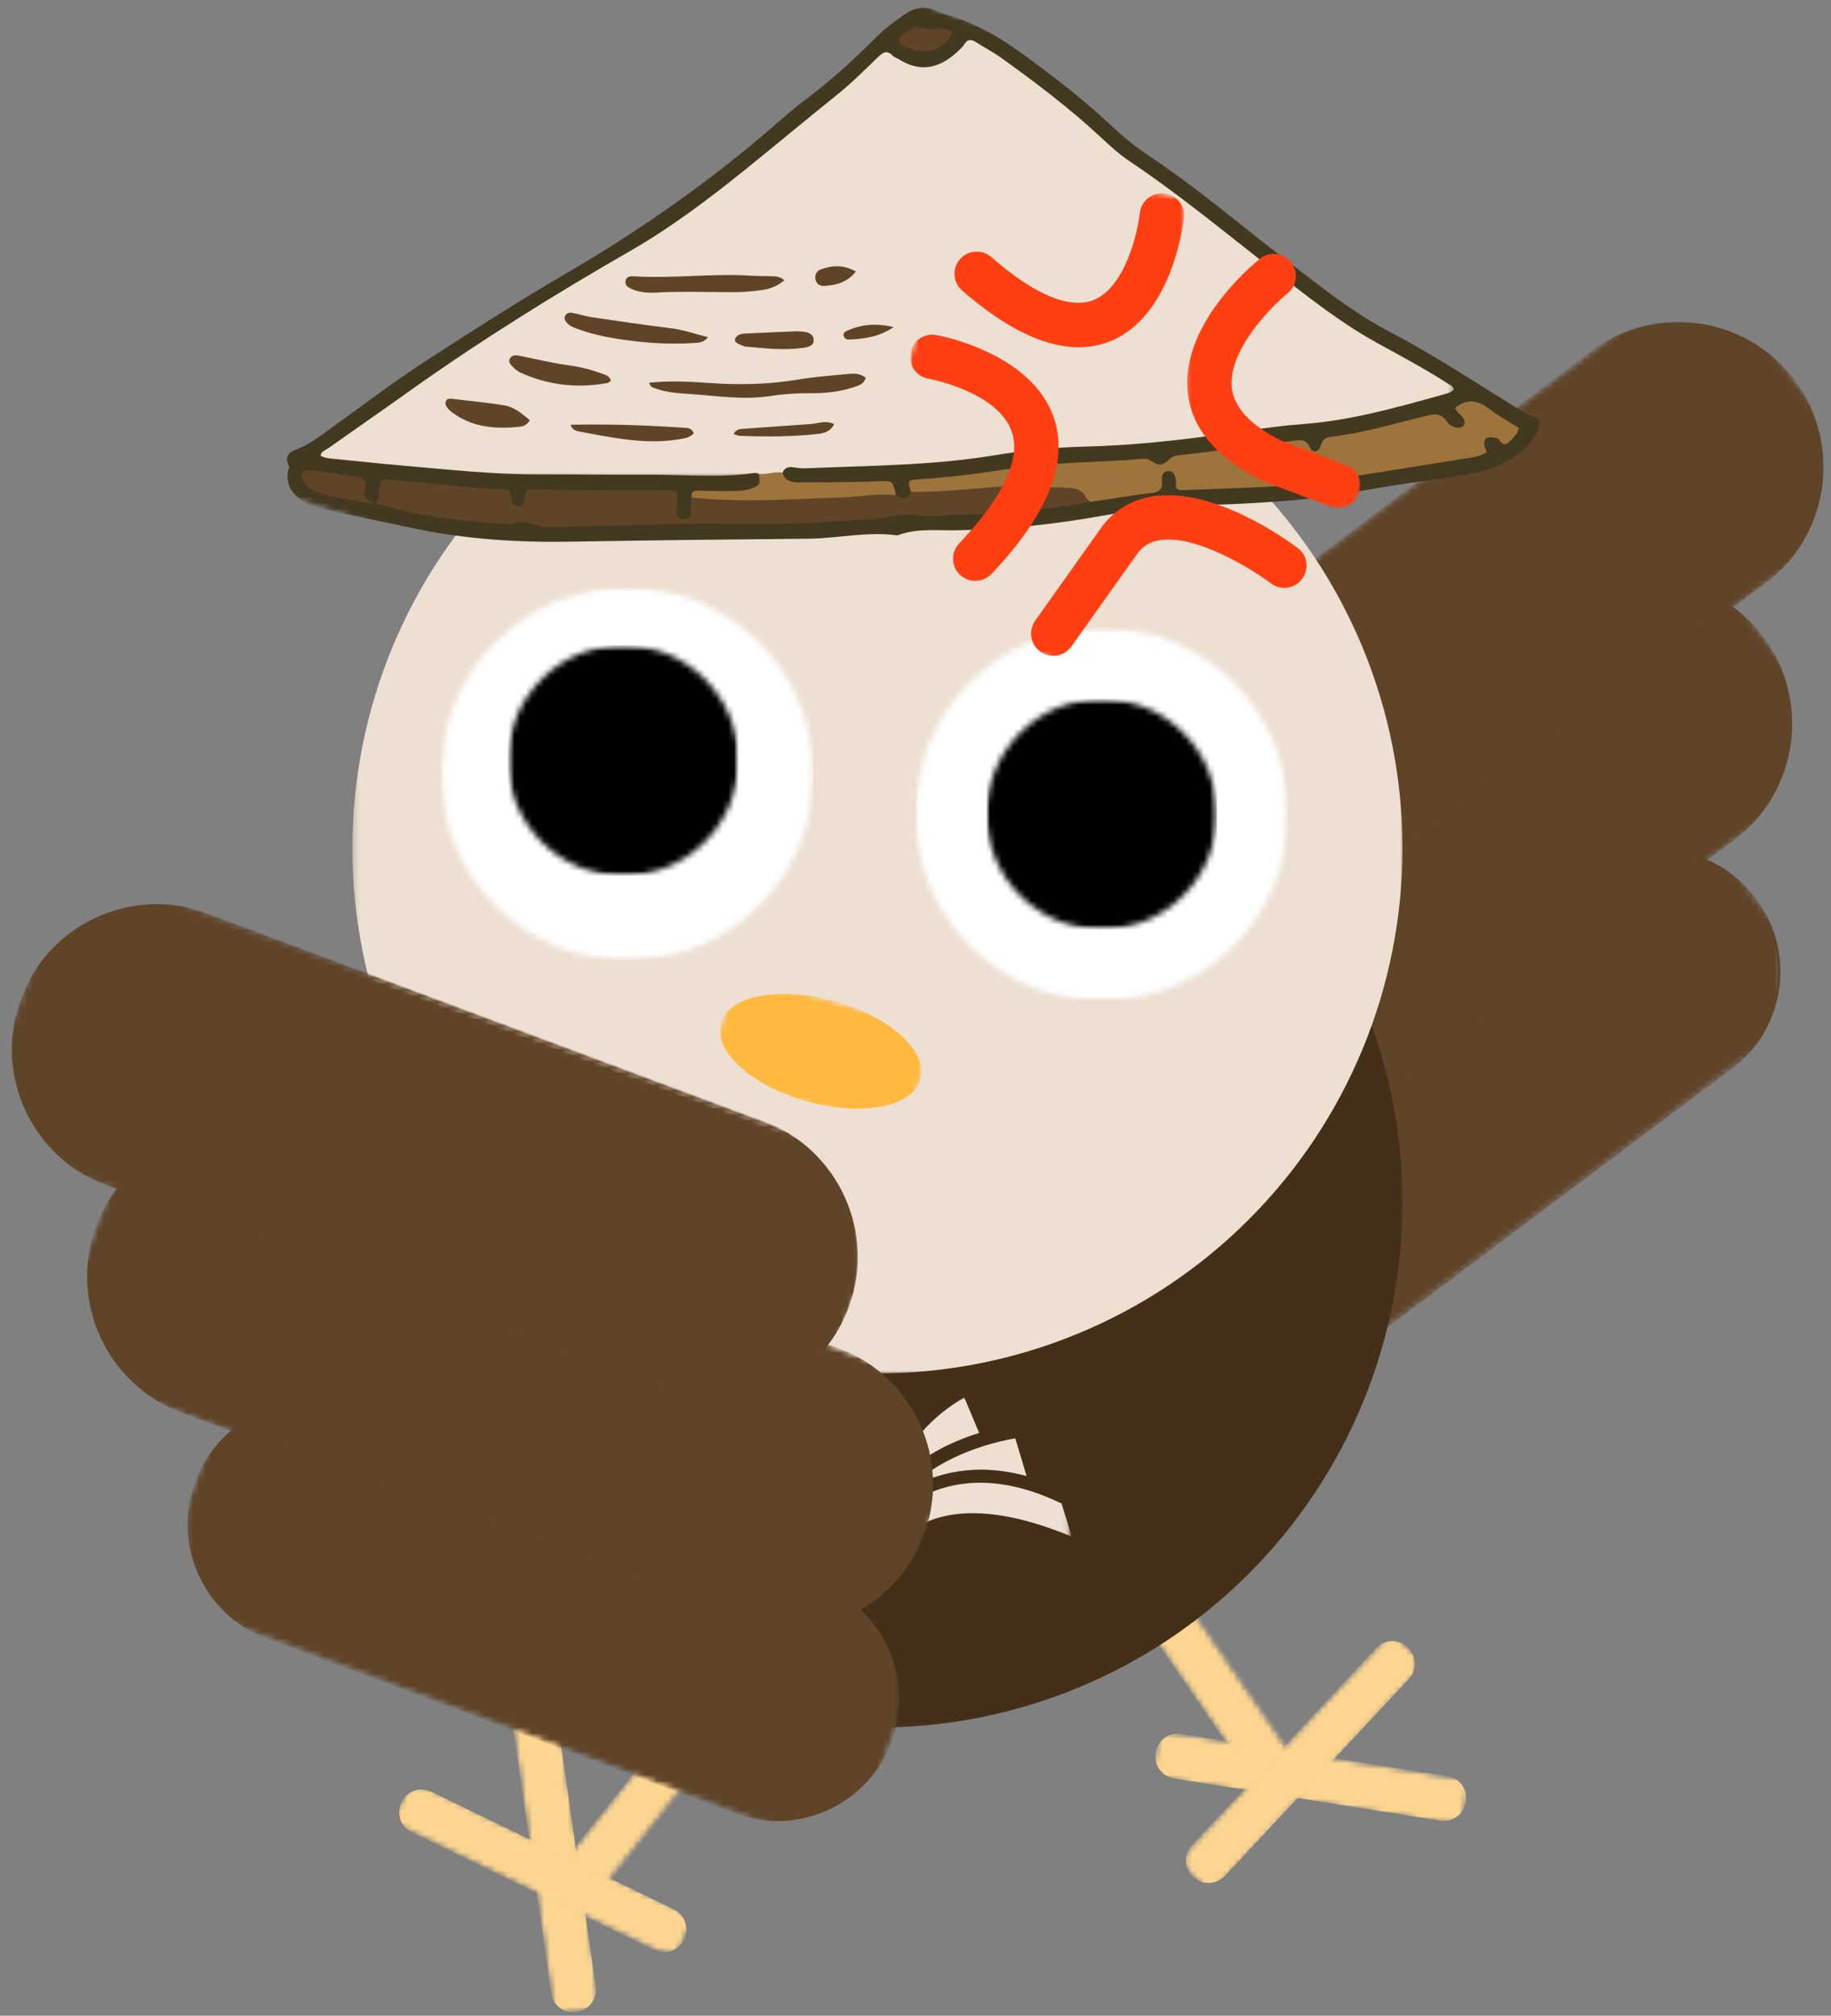<svg width="308" height="339" viewBox="0 0 308 339" fill="none" xmlns="http://www.w3.org/2000/svg">
<rect x="0" y="0" width="308" height="339" fill="#808080" stroke="none"/>
<mask id="mask0_47_13832" style="mask-type:luminance" maskUnits="userSpaceOnUse" x="191" y="143" width="109" height="92">
<path d="M191.333 143H299.333V235H191.333V143Z" fill="white"/>
</mask>
<g mask="url(#mask0_47_13832)">
<mask id="mask1_47_13832" style="mask-type:luminance" maskUnits="userSpaceOnUse" x="183" y="134" width="125" height="109">
<path d="M183.031 209.708L283 134.667L307.615 167.458L207.646 242.5L183.031 209.708Z" fill="white"/>
</mask>
<g mask="url(#mask1_47_13832)">
<mask id="mask2_47_13832" style="mask-type:luminance" maskUnits="userSpaceOnUse" x="183" y="134" width="125" height="109">
<path d="M283.036 134.641L183.068 209.682L207.682 242.469L307.651 167.427L283.036 134.641Z" fill="white"/>
</mask>
<g mask="url(#mask2_47_13832)">
<path d="M224.016 230.084L291.162 179.682C300.146 172.938 301.964 160.182 295.219 151.198C288.474 142.214 275.719 140.396 266.734 147.141L199.589 197.542C190.604 204.287 188.787 217.042 195.531 226.026C202.276 235.011 215.031 236.828 224.016 230.084Z" fill="#604428"/>
</g>
</g>
</g>
<mask id="mask3_47_13832" style="mask-type:luminance" maskUnits="userSpaceOnUse" x="190" y="141" width="111" height="94">
<path d="M190 141.667H300.667V235H190V141.667Z" fill="white"/>
</mask>
<g mask="url(#mask3_47_13832)">
<mask id="mask4_47_13832" style="mask-type:luminance" maskUnits="userSpaceOnUse" x="183" y="134" width="125" height="109">
<path d="M183.031 209.708L283 134.667L307.615 167.458L207.646 242.5L183.031 209.708Z" fill="white"/>
</mask>
<g mask="url(#mask4_47_13832)">
<mask id="mask5_47_13832" style="mask-type:luminance" maskUnits="userSpaceOnUse" x="183" y="134" width="125" height="109">
<path d="M283.036 134.641L183.068 209.682L207.682 242.469L307.651 167.427L283.036 134.641Z" fill="white"/>
</mask>
<g mask="url(#mask5_47_13832)">
<path d="M224.135 230.245L291.281 179.838C300.344 173.036 302.182 160.14 295.38 151.078C288.573 142.015 275.677 140.177 266.615 146.979L199.469 197.385C190.406 204.187 188.568 217.083 195.37 226.146C202.177 235.213 215.068 237.047 224.135 230.245ZM266.854 147.297C275.745 140.625 288.385 142.427 295.063 151.318C301.734 160.203 299.932 172.849 291.042 179.521L223.896 229.927C215.005 236.599 202.365 234.797 195.688 225.911C189.016 217.021 190.818 204.375 199.708 197.703L266.854 147.297Z" fill="#604428"/>
</g>
</g>
</g>
<mask id="mask6_47_13832" style="mask-type:luminance" maskUnits="userSpaceOnUse" x="172" y="96" width="130" height="111">
<path d="M172.667 96.334H302V207H172.667V96.334Z" fill="white"/>
</mask>
<g mask="url(#mask6_47_13832)">
<mask id="mask7_47_13832" style="mask-type:luminance" maskUnits="userSpaceOnUse" x="163" y="87" width="149" height="129">
<path d="M163.078 176.771L282.24 87.318L311.656 126.511L192.495 215.958L163.078 176.771Z" fill="white"/>
</mask>
<g mask="url(#mask7_47_13832)">
<mask id="mask8_47_13832" style="mask-type:luminance" maskUnits="userSpaceOnUse" x="162" y="87" width="150" height="130">
<path d="M281.927 87.552L162.766 177.005L192.182 216.193L311.344 126.745L281.927 87.552Z" fill="white"/>
</mask>
<g mask="url(#mask8_47_13832)">
<path d="M211.776 200.979L291.578 141.078C302.255 133.063 304.417 117.907 296.401 107.229C288.385 96.552 273.224 94.391 262.547 102.407L182.75 162.308C172.068 170.323 169.912 185.485 177.927 196.162C185.943 206.839 201.099 208.995 211.776 200.979Z" fill="#604428"/>
<path d="M211.922 201.172L291.719 141.266C302.49 133.183 304.672 117.86 296.589 107.089C288.5 96.313 273.177 94.131 262.406 102.219L182.604 162.12C171.833 170.203 169.651 185.532 177.74 196.302C185.823 207.073 201.146 209.256 211.922 201.172ZM262.688 102.594C273.255 94.667 288.281 96.808 296.208 107.37C304.141 117.933 302 132.959 291.438 140.891L211.635 200.792C201.073 208.724 186.047 206.584 178.115 196.016C170.182 185.453 172.323 170.427 182.891 162.495L262.688 102.594Z" fill="#604428"/>
</g>
</g>
</g>
<mask id="mask9_47_13832" style="mask-type:luminance" maskUnits="userSpaceOnUse" x="178" y="53" width="130" height="110">
<path d="M178 53.666H307.333V163H178V53.666Z" fill="white"/>
</mask>
<g mask="url(#mask9_47_13832)">
<mask id="mask10_47_13832" style="mask-type:luminance" maskUnits="userSpaceOnUse" x="168" y="44" width="149" height="129">
<path d="M168.344 133.588L287.51 44.135L316.927 83.323L197.76 172.776L168.344 133.588Z" fill="white"/>
</mask>
<g mask="url(#mask10_47_13832)">
<mask id="mask11_47_13832" style="mask-type:luminance" maskUnits="userSpaceOnUse" x="168" y="44" width="149" height="130">
<path d="M287.198 44.37L168.031 133.823L197.448 173.01L316.615 83.557L287.198 44.37Z" fill="white"/>
</mask>
<g mask="url(#mask11_47_13832)">
<path d="M217.047 157.797L296.849 97.896C307.526 89.88 309.682 74.724 301.667 64.047C293.656 53.365 278.495 51.208 267.818 59.224L188.016 119.125C177.339 127.141 175.182 142.297 183.198 152.979C191.214 163.656 206.37 165.813 217.047 157.797Z" fill="#604428"/>
<path d="M217.188 157.989L296.99 98.083C307.76 90 309.943 74.677 301.859 63.901C293.771 53.13 278.448 50.948 267.677 59.036L187.875 118.937C177.104 127.021 174.922 142.349 183.005 153.12C191.094 163.891 206.417 166.073 217.188 157.989ZM267.958 59.411C278.521 51.479 293.552 53.62 301.479 64.187C309.411 74.75 307.271 89.776 296.703 97.708L216.906 157.609C206.344 165.542 191.313 163.401 183.385 152.833C175.453 142.271 177.594 127.245 188.161 119.312L267.958 59.411Z" fill="#604428"/>
</g>
</g>
</g>
<mask id="mask12_47_13832" style="mask-type:luminance" maskUnits="userSpaceOnUse" x="180" y="249" width="38" height="53">
<path d="M180.667 249.667H218V301.667H180.667V249.667Z" fill="white"/>
</mask>
<g mask="url(#mask12_47_13832)">
<mask id="mask13_47_13832" style="mask-type:luminance" maskUnits="userSpaceOnUse" x="179" y="249" width="41" height="54">
<path d="M212.479 302.208L179.062 253.583L185.656 249.052L219.073 297.677L212.479 302.208Z" fill="white"/>
</mask>
<g mask="url(#mask13_47_13832)">
<mask id="mask14_47_13832" style="mask-type:luminance" maskUnits="userSpaceOnUse" x="179" y="249" width="41" height="54">
<path d="M212.479 302.208L179.062 253.583L185.656 249.052L219.073 297.677L212.479 302.208Z" fill="white"/>
</mask>
<g mask="url(#mask14_47_13832)">
<path d="M181.516 257.125L183.912 260.609L183.922 260.604L207.708 295.218L207.698 295.224L210.094 298.713C211.417 300.635 214.057 301.125 215.979 299.802C217.901 298.479 218.391 295.843 217.068 293.922L188.49 252.333C187.172 250.406 184.542 249.911 182.62 251.234C180.698 252.557 180.198 255.203 181.516 257.125Z" fill="#FCD590"/>
</g>
</g>
</g>
<mask id="mask15_47_13832" style="mask-type:luminance" maskUnits="userSpaceOnUse" x="203" y="283" width="11" height="16">
<path d="M203.333 283H214V299H203.333V283Z" fill="white"/>
</mask>
<g mask="url(#mask15_47_13832)">
<mask id="mask16_47_13832" style="mask-type:luminance" maskUnits="userSpaceOnUse" x="179" y="249" width="41" height="54">
<path d="M212.479 302.208L179.062 253.583L185.656 249.052L219.073 297.677L212.479 302.208Z" fill="white"/>
</mask>
<g mask="url(#mask16_47_13832)">
<mask id="mask17_47_13832" style="mask-type:luminance" maskUnits="userSpaceOnUse" x="179" y="249" width="41" height="54">
<path d="M212.479 302.208L179.062 253.583L185.656 249.052L219.073 297.677L212.479 302.208Z" fill="white"/>
</mask>
<g mask="url(#mask17_47_13832)">
<path d="M203.526 285.427L211.833 297.516C212.167 298.005 212.823 298.125 213.307 297.792C213.797 297.458 213.917 296.802 213.583 296.318L211.187 292.828L211.177 292.839L205.271 284.24C204.937 283.755 204.281 283.636 203.797 283.969C203.312 284.302 203.198 284.948 203.526 285.427Z" fill="#FCD590"/>
</g>
</g>
</g>
<mask id="mask18_47_13832" style="mask-type:luminance" maskUnits="userSpaceOnUse" x="94" y="269" width="42" height="50">
<path d="M94 269.667H135.333V319H94V269.667Z" fill="white"/>
</mask>
<g mask="url(#mask18_47_13832)">
<mask id="mask19_47_13832" style="mask-type:luminance" maskUnits="userSpaceOnUse" x="93" y="269" width="43" height="52">
<path d="M93.057 315.271L129.661 269L135.937 273.964L99.333 320.234L93.057 315.271Z" fill="white"/>
</mask>
<g mask="url(#mask19_47_13832)">
<mask id="mask20_47_13832" style="mask-type:luminance" maskUnits="userSpaceOnUse" x="93" y="269" width="43" height="52">
<path d="M93.057 315.271L129.661 269L135.937 273.964L99.333 320.234L93.057 315.271Z" fill="white"/>
</mask>
<g mask="url(#mask20_47_13832)">
<path d="M127.005 272.391L124.38 275.708L124.385 275.714L98.328 308.651L98.323 308.646L95.698 311.964C94.25 313.792 94.557 316.458 96.391 317.906C98.219 319.354 100.885 319.042 102.333 317.214L133.641 277.641C135.088 275.807 134.786 273.151 132.953 271.703C131.125 270.255 128.453 270.557 127.005 272.391Z" fill="#FCD590"/>
</g>
</g>
</g>
<mask id="mask21_47_13832" style="mask-type:luminance" maskUnits="userSpaceOnUse" x="96" y="300" width="13" height="15">
<path d="M96.667 300.333H108.667V315H96.667V300.333Z" fill="white"/>
</mask>
<g mask="url(#mask21_47_13832)">
<mask id="mask22_47_13832" style="mask-type:luminance" maskUnits="userSpaceOnUse" x="93" y="269" width="43" height="52">
<path d="M93.057 315.271L129.661 269L135.937 273.964L99.333 320.234L93.057 315.271Z" fill="white"/>
</mask>
<g mask="url(#mask22_47_13832)">
<mask id="mask23_47_13832" style="mask-type:luminance" maskUnits="userSpaceOnUse" x="93" y="269" width="43" height="52">
<path d="M93.057 315.271L129.661 269L135.937 273.964L99.333 320.234L93.057 315.271Z" fill="white"/>
</mask>
<g mask="url(#mask23_47_13832)">
<path d="M106.453 301.766L97.349 313.271C96.984 313.734 97.062 314.396 97.526 314.761C97.984 315.125 98.646 315.052 99.016 314.589L101.641 311.271L101.63 311.261L108.099 303.083C108.464 302.62 108.391 301.958 107.927 301.594C107.464 301.229 106.813 301.313 106.453 301.766Z" fill="#FCD590"/>
</g>
</g>
</g>
<mask id="mask24_47_13832" style="mask-type:luminance" maskUnits="userSpaceOnUse" x="86" y="285" width="15" height="54">
<path d="M86 285.667H100.667V339H86V285.667Z" fill="white"/>
</mask>
<g mask="url(#mask24_47_13832)">
<mask id="mask25_47_13832" style="mask-type:luminance" maskUnits="userSpaceOnUse" x="85" y="285" width="17" height="54">
<path d="M93.208 338.922L85.688 286.458L93.604 285.323L101.13 337.786L93.208 338.922Z" fill="white"/>
</mask>
<g mask="url(#mask25_47_13832)">
<mask id="mask26_47_13832" style="mask-type:luminance" maskUnits="userSpaceOnUse" x="85" y="285" width="17" height="54">
<path d="M93.208 338.922L85.688 286.458L93.604 285.323L101.13 337.786L93.208 338.922Z" fill="white"/>
</mask>
<g mask="url(#mask26_47_13832)">
<path d="M86.255 290.339L86.797 294.099H86.807L92.156 331.406H92.146L92.682 335.161C92.979 337.234 94.906 338.682 96.979 338.385C99.052 338.083 100.495 336.156 100.198 334.089L93.771 289.26C93.474 287.187 91.557 285.745 89.484 286.042C87.411 286.339 85.958 288.266 86.255 290.339Z" fill="#FCD590"/>
</g>
</g>
</g>
<mask id="mask27_47_13832" style="mask-type:luminance" maskUnits="userSpaceOnUse" x="92" y="320" width="5" height="17">
<path d="M92.667 320.333H96.667V336.333H92.667V320.333Z" fill="white"/>
</mask>
<g mask="url(#mask27_47_13832)">
<mask id="mask28_47_13832" style="mask-type:luminance" maskUnits="userSpaceOnUse" x="85" y="285" width="17" height="54">
<path d="M93.208 338.922L85.688 286.459L93.604 285.323L101.13 337.787L93.208 338.922Z" fill="white"/>
</mask>
<g mask="url(#mask28_47_13832)">
<mask id="mask29_47_13832" style="mask-type:luminance" maskUnits="userSpaceOnUse" x="85" y="285" width="17" height="54">
<path d="M93.208 338.922L85.688 286.459L93.604 285.323L101.13 337.787L93.208 338.922Z" fill="white"/>
</mask>
<g mask="url(#mask29_47_13832)">
<path d="M92.688 321.865L94.557 334.896C94.635 335.417 95.109 335.776 95.635 335.703C96.156 335.625 96.516 335.146 96.443 334.625L95.901 330.865L95.891 330.87L94.562 321.604C94.49 321.083 94.01 320.724 93.484 320.797C92.963 320.87 92.615 321.349 92.688 321.865Z" fill="#FCD590"/>
</g>
</g>
</g>
<mask id="mask30_47_13832" style="mask-type:luminance" maskUnits="userSpaceOnUse" x="66" y="300" width="51" height="29">
<path d="M66 300.333H116.667V328.333H66V300.333Z" fill="white"/>
</mask>
<g mask="url(#mask30_47_13832)">
<mask id="mask31_47_13832" style="mask-type:luminance" maskUnits="userSpaceOnUse" x="65" y="299" width="52" height="31">
<path d="M113.422 329.615L65.74 306.469L69.234 299.271L116.911 322.417L113.422 329.615Z" fill="white"/>
</mask>
<g mask="url(#mask31_47_13832)">
<mask id="mask32_47_13832" style="mask-type:luminance" maskUnits="userSpaceOnUse" x="65" y="299" width="52" height="31">
<path d="M113.422 329.615L65.74 306.469L69.234 299.271L116.911 322.417L113.422 329.615Z" fill="white"/>
</mask>
<g mask="url(#mask32_47_13832)">
<path d="M69.276 308.172L72.688 309.828L72.693 309.818L106.599 326.276L106.594 326.286L110.01 327.943C111.896 328.859 114.172 328.073 115.083 326.187C116 324.302 115.208 322.026 113.328 321.115L72.589 301.339C70.708 300.427 68.438 301.203 67.521 303.089C66.609 304.969 67.391 307.255 69.276 308.172Z" fill="#FCD590"/>
</g>
</g>
</g>
<mask id="mask33_47_13832" style="mask-type:luminance" maskUnits="userSpaceOnUse" x="98" y="317" width="15" height="10">
<path d="M98 317.667H112.667V327H98V317.667Z" fill="white"/>
</mask>
<g mask="url(#mask33_47_13832)">
<mask id="mask34_47_13832" style="mask-type:luminance" maskUnits="userSpaceOnUse" x="65" y="299" width="52" height="31">
<path d="M113.422 329.614L65.74 306.468L69.234 299.271L116.911 322.416L113.422 329.614Z" fill="white"/>
</mask>
<g mask="url(#mask34_47_13832)">
<mask id="mask35_47_13832" style="mask-type:luminance" maskUnits="userSpaceOnUse" x="65" y="299" width="52" height="31">
<path d="M113.422 329.614L65.74 306.468L69.234 299.271L116.911 322.416L113.422 329.614Z" fill="white"/>
</mask>
<g mask="url(#mask35_47_13832)">
<path d="M98.995 320.494L110.839 326.239C111.312 326.473 111.88 326.276 112.109 325.802C112.339 325.322 112.146 324.76 111.667 324.531L108.255 322.869L108.25 322.88L99.828 318.791C99.354 318.562 98.786 318.76 98.557 319.234C98.328 319.708 98.526 320.265 98.995 320.494Z" fill="#FCD590"/>
</g>
</g>
</g>
<mask id="mask36_47_13832" style="mask-type:luminance" maskUnits="userSpaceOnUse" x="194" y="291" width="54" height="16">
<path d="M194 291H247.333V307H194V291Z" fill="white"/>
</mask>
<g mask="url(#mask36_47_13832)">
<mask id="mask37_47_13832" style="mask-type:luminance" maskUnits="userSpaceOnUse" x="193" y="290" width="55" height="18">
<path d="M194.974 290.995L247.318 299.281L246.068 307.182L193.719 298.896L194.974 290.995Z" fill="white"/>
</mask>
<g mask="url(#mask37_47_13832)">
<mask id="mask38_47_13832" style="mask-type:luminance" maskUnits="userSpaceOnUse" x="193" y="290" width="55" height="18">
<path d="M247.198 299.265L194.849 290.974L193.599 298.875L245.948 307.166L247.198 299.265Z" fill="white"/>
</mask>
<g mask="url(#mask38_47_13832)">
<path d="M198.719 291.604L202.469 292.197V292.208L239.693 298.098V298.088L243.443 298.682C245.51 299.01 246.927 300.958 246.599 303.025C246.271 305.093 244.323 306.51 242.255 306.182L197.531 299.104C195.464 298.775 194.047 296.838 194.375 294.77C194.703 292.703 196.651 291.275 198.719 291.604Z" fill="#FCD590"/>
</g>
</g>
</g>
<mask id="mask39_47_13832" style="mask-type:luminance" maskUnits="userSpaceOnUse" x="228" y="297" width="17" height="6">
<path d="M228.667 297.667H244.667V303H228.667V297.667Z" fill="white"/>
</mask>
<g mask="url(#mask39_47_13832)">
<mask id="mask40_47_13832" style="mask-type:luminance" maskUnits="userSpaceOnUse" x="193" y="290" width="55" height="18">
<path d="M194.974 290.995L247.318 299.281L246.068 307.182L193.719 298.896L194.974 290.995Z" fill="white"/>
</mask>
<g mask="url(#mask40_47_13832)">
<mask id="mask41_47_13832" style="mask-type:luminance" maskUnits="userSpaceOnUse" x="193" y="290" width="55" height="18">
<path d="M247.198 299.265L194.849 290.974L193.599 298.875L245.948 307.166L247.198 299.265Z" fill="white"/>
</mask>
<g mask="url(#mask41_47_13832)">
<path d="M230.146 298.494L243.151 300.552C243.672 300.635 244.021 301.119 243.938 301.64C243.859 302.161 243.375 302.515 242.849 302.432L239.099 301.838L239.104 301.828L229.859 300.364C229.339 300.281 228.984 299.796 229.068 299.276C229.151 298.755 229.636 298.411 230.146 298.494Z" fill="#FCD590"/>
</g>
</g>
</g>
<mask id="mask42_47_13832" style="mask-type:luminance" maskUnits="userSpaceOnUse" x="199" y="275" width="39" height="43">
<path d="M199.333 275H238V317.667H199.333V275Z" fill="white"/>
</mask>
<g mask="url(#mask42_47_13832)">
<mask id="mask43_47_13832" style="mask-type:luminance" maskUnits="userSpaceOnUse" x="197" y="274" width="43" height="45">
<path d="M197.906 313.052L234.083 274.323L239.932 279.781L203.75 318.515L197.906 313.052Z" fill="white"/>
</mask>
<g mask="url(#mask43_47_13832)">
<mask id="mask44_47_13832" style="mask-type:luminance" maskUnits="userSpaceOnUse" x="197" y="274" width="43" height="45">
<path d="M234 274.411L197.818 313.146L203.667 318.604L239.844 279.875L234 274.411Z" fill="white"/>
</mask>
<g mask="url(#mask44_47_13832)">
<path d="M200.505 310.286L203.099 307.51L203.104 307.52L228.833 279.979L228.828 279.968L231.417 277.197C232.849 275.666 235.255 275.583 236.781 277.015C238.313 278.442 238.396 280.848 236.964 282.38L206.057 315.468C204.625 316.999 202.229 317.088 200.698 315.661C199.167 314.229 199.078 311.817 200.505 310.286Z" fill="#FCD590"/>
</g>
</g>
</g>
<mask id="mask45_47_13832" style="mask-type:luminance" maskUnits="userSpaceOnUse" x="223" y="277" width="13" height="14">
<path d="M223.333 277.667H235.333V291H223.333V277.667Z" fill="white"/>
</mask>
<g mask="url(#mask45_47_13832)">
<mask id="mask46_47_13832" style="mask-type:luminance" maskUnits="userSpaceOnUse" x="197" y="274" width="43" height="45">
<path d="M197.906 313.052L234.083 274.323L239.932 279.781L203.75 318.515L197.906 313.052Z" fill="white"/>
</mask>
<g mask="url(#mask46_47_13832)">
<mask id="mask47_47_13832" style="mask-type:luminance" maskUnits="userSpaceOnUse" x="197" y="274" width="43" height="45">
<path d="M234 274.411L197.818 313.146L203.667 318.604L239.844 279.875L234 274.411Z" fill="white"/>
</mask>
<g mask="url(#mask47_47_13832)">
<path d="M223.813 288.109L232.802 278.489C233.161 278.104 233.76 278.083 234.146 278.442C234.531 278.802 234.552 279.401 234.193 279.786L231.599 282.562L231.594 282.557L225.203 289.396C224.844 289.781 224.245 289.802 223.859 289.442C223.474 289.078 223.458 288.489 223.813 288.109Z" fill="#FCD590"/>
</g>
</g>
</g>
<mask id="mask48_47_13832" style="mask-type:luminance" maskUnits="userSpaceOnUse" x="59" y="113" width="178" height="178">
<path d="M59.276 113.896H236.276V290.896H59.276V113.896Z" fill="white"/>
</mask>
<g mask="url(#mask48_47_13832)">
<path d="M235.917 202.219C235.917 203.662 235.885 205.11 235.812 206.552C235.74 207.995 235.635 209.438 235.495 210.875C235.354 212.313 235.177 213.75 234.964 215.177C234.75 216.61 234.505 218.031 234.224 219.448C233.937 220.865 233.625 222.276 233.271 223.677C232.922 225.078 232.536 226.474 232.115 227.854C231.698 229.24 231.245 230.61 230.755 231.974C230.271 233.333 229.75 234.682 229.198 236.016C228.641 237.354 228.057 238.672 227.437 239.979C226.823 241.287 226.172 242.578 225.49 243.854C224.807 245.125 224.099 246.386 223.354 247.625C222.609 248.865 221.839 250.083 221.036 251.287C220.229 252.49 219.401 253.672 218.536 254.828C217.677 255.99 216.786 257.13 215.87 258.25C214.953 259.365 214.01 260.458 213.042 261.531C212.068 262.599 211.073 263.646 210.052 264.672C209.026 265.693 207.984 266.688 206.911 267.662C205.839 268.63 204.745 269.573 203.63 270.49C202.51 271.406 201.37 272.297 200.208 273.156C199.052 274.021 197.87 274.849 196.667 275.656C195.464 276.458 194.245 277.229 193.005 277.974C191.766 278.719 190.505 279.427 189.234 280.11C187.958 280.792 186.667 281.443 185.359 282.057C184.052 282.677 182.734 283.261 181.396 283.818C180.062 284.37 178.714 284.891 177.354 285.375C175.99 285.865 174.62 286.318 173.234 286.735C171.854 287.156 170.458 287.542 169.057 287.891C167.656 288.245 166.245 288.557 164.828 288.844C163.411 289.125 161.99 289.37 160.557 289.583C159.13 289.797 157.693 289.974 156.255 290.115C154.818 290.255 153.375 290.36 151.932 290.432C150.49 290.505 149.042 290.537 147.599 290.537C146.151 290.537 144.708 290.505 143.266 290.432C141.823 290.36 140.38 290.255 138.943 290.115C137.505 289.974 136.068 289.797 134.641 289.583C133.208 289.37 131.786 289.125 130.37 288.844C128.948 288.557 127.542 288.245 126.141 287.891C124.734 287.542 123.344 287.156 121.958 286.735C120.578 286.318 119.203 285.865 117.844 285.375C116.484 284.891 115.135 284.37 113.802 283.818C112.464 283.261 111.146 282.677 109.839 282.057C108.531 281.443 107.24 280.792 105.964 280.11C104.687 279.427 103.432 278.719 102.193 277.974C100.953 277.229 99.734 276.458 98.531 275.656C97.328 274.849 96.146 274.021 94.984 273.156C93.823 272.297 92.688 271.406 91.568 270.49C90.453 269.573 89.359 268.63 88.286 267.662C87.213 266.688 86.167 265.693 85.146 264.672C84.125 263.646 83.13 262.599 82.156 261.531C81.188 260.458 80.245 259.365 79.328 258.25C78.411 257.13 77.521 255.99 76.661 254.828C75.797 253.672 74.963 252.49 74.161 251.287C73.359 250.083 72.588 248.865 71.844 247.625C71.099 246.386 70.391 245.125 69.708 243.854C69.026 242.578 68.375 241.287 67.76 239.979C67.141 238.672 66.552 237.354 66 236.016C65.448 234.682 64.927 233.333 64.443 231.974C63.953 230.61 63.5 229.24 63.083 227.854C62.661 226.474 62.276 225.078 61.927 223.677C61.573 222.276 61.255 220.865 60.974 219.448C60.693 218.031 60.448 216.61 60.234 215.177C60.021 213.75 59.844 212.313 59.703 210.875C59.562 209.438 59.453 207.995 59.385 206.552C59.312 205.11 59.276 203.662 59.276 202.219C59.276 200.771 59.312 199.328 59.385 197.886C59.453 196.443 59.562 195 59.703 193.563C59.844 192.125 60.021 190.688 60.234 189.261C60.448 187.828 60.693 186.406 60.974 184.99C61.255 183.568 61.573 182.162 61.927 180.761C62.276 179.354 62.661 177.964 63.083 176.578C63.5 175.198 63.953 173.823 64.443 172.464C64.927 171.104 65.448 169.755 66 168.422C66.552 167.083 67.141 165.766 67.76 164.458C68.375 163.151 69.026 161.86 69.708 160.583C70.391 159.307 71.099 158.052 71.844 156.813C72.588 155.573 73.359 154.354 74.161 153.151C74.963 151.948 75.797 150.766 76.661 149.604C77.521 148.443 78.411 147.307 79.328 146.188C80.245 145.073 81.188 143.979 82.156 142.906C83.13 141.833 84.125 140.787 85.146 139.766C86.167 138.745 87.213 137.75 88.286 136.776C89.359 135.807 90.453 134.865 91.568 133.948C92.688 133.031 93.823 132.141 94.984 131.281C96.146 130.417 97.328 129.583 98.531 128.781C99.734 127.979 100.953 127.208 102.193 126.464C103.432 125.719 104.687 125.011 105.964 124.328C107.24 123.646 108.531 122.995 109.839 122.38C111.146 121.761 112.464 121.172 113.802 120.62C115.135 120.068 116.484 119.547 117.844 119.063C119.203 118.573 120.578 118.12 121.958 117.703C123.344 117.281 124.734 116.896 126.141 116.547C127.542 116.193 128.948 115.875 130.37 115.594C131.786 115.313 133.208 115.068 134.641 114.854C136.068 114.641 137.505 114.464 138.943 114.323C140.38 114.182 141.823 114.073 143.266 114.005C144.708 113.932 146.151 113.896 147.599 113.896C149.042 113.896 150.49 113.932 151.932 114.005C153.375 114.073 154.818 114.182 156.255 114.323C157.693 114.464 159.13 114.641 160.557 114.854C161.99 115.068 163.411 115.313 164.828 115.594C166.245 115.875 167.656 116.193 169.057 116.547C170.458 116.896 171.854 117.281 173.234 117.703C174.62 118.12 175.99 118.573 177.354 119.063C178.714 119.547 180.062 120.068 181.396 120.62C182.734 121.172 184.052 121.761 185.359 122.38C186.667 122.995 187.958 123.646 189.234 124.328C190.505 125.011 191.766 125.719 193.005 126.464C194.245 127.208 195.464 127.979 196.667 128.781C197.87 129.583 199.052 130.417 200.208 131.281C201.37 132.141 202.51 133.031 203.63 133.948C204.745 134.865 205.839 135.807 206.911 136.776C207.984 137.75 209.026 138.745 210.052 139.766C211.073 140.787 212.068 141.833 213.042 142.906C214.01 143.979 214.953 145.073 215.87 146.188C216.786 147.307 217.677 148.443 218.536 149.604C219.401 150.766 220.229 151.948 221.036 153.151C221.839 154.354 222.609 155.573 223.354 156.813C224.099 158.052 224.807 159.307 225.49 160.583C226.172 161.86 226.823 163.151 227.437 164.458C228.057 165.766 228.641 167.083 229.198 168.422C229.75 169.755 230.271 171.104 230.755 172.464C231.245 173.823 231.698 175.198 232.115 176.578C232.536 177.964 232.922 179.354 233.271 180.761C233.625 182.162 233.937 183.568 234.224 184.99C234.505 186.406 234.75 187.828 234.964 189.261C235.177 190.688 235.354 192.125 235.495 193.563C235.635 195 235.74 196.443 235.812 197.886C235.885 199.328 235.917 200.771 235.917 202.219Z" fill="#442F19"/>
</g>
<mask id="mask49_47_13832" style="mask-type:luminance" maskUnits="userSpaceOnUse" x="59" y="54" width="178" height="177">
<path d="M59.276 54.338H236.276V231H59.276V54.338Z" fill="white"/>
</mask>
<g mask="url(#mask49_47_13832)">
<path d="M235.917 142.656C235.917 144.104 235.885 145.547 235.812 146.989C235.74 148.437 235.635 149.875 235.495 151.312C235.354 152.755 235.177 154.187 234.964 155.62C234.75 157.047 234.505 158.469 234.224 159.89C233.937 161.307 233.625 162.713 233.271 164.12C232.922 165.521 232.536 166.911 232.115 168.297C231.698 169.677 231.245 171.052 230.755 172.411C230.271 173.771 229.75 175.12 229.198 176.458C228.641 177.792 228.057 179.114 227.437 180.422C226.823 181.724 226.172 183.015 225.49 184.292C224.807 185.568 224.099 186.823 223.354 188.062C222.609 189.302 221.839 190.526 221.036 191.724C220.229 192.927 219.401 194.109 218.536 195.271C217.677 196.432 216.786 197.573 215.87 198.687C214.953 199.807 214.01 200.901 213.042 201.969C212.068 203.042 211.073 204.088 210.052 205.109C209.026 206.13 207.984 207.13 206.911 208.099C205.839 209.068 204.745 210.015 203.63 210.932C202.51 211.849 201.37 212.734 200.208 213.599C199.052 214.458 197.87 215.292 196.667 216.094C195.464 216.896 194.245 217.672 193.005 218.411C191.766 219.156 190.505 219.87 189.234 220.552C187.958 221.229 186.667 221.88 185.359 222.5C184.052 223.114 182.734 223.703 181.396 224.255C180.062 224.807 178.714 225.328 177.354 225.818C175.99 226.302 174.62 226.755 173.234 227.177C171.854 227.594 170.458 227.979 169.057 228.333C167.656 228.682 166.245 229 164.828 229.281C163.411 229.562 161.99 229.812 160.557 230.021C159.13 230.234 157.693 230.411 156.255 230.552C154.818 230.693 153.375 230.802 151.932 230.87C150.49 230.943 149.042 230.979 147.599 230.979C146.151 230.979 144.708 230.943 143.266 230.87C141.823 230.802 140.38 230.693 138.943 230.552C137.505 230.411 136.068 230.234 134.641 230.021C133.208 229.812 131.786 229.562 130.37 229.281C128.948 229 127.542 228.682 126.141 228.333C124.734 227.979 123.344 227.594 121.958 227.177C120.578 226.755 119.203 226.302 117.844 225.818C116.484 225.328 115.135 224.807 113.802 224.255C112.464 223.703 111.146 223.114 109.839 222.5C108.531 221.88 107.24 221.229 105.964 220.552C104.687 219.87 103.432 219.156 102.193 218.411C100.953 217.672 99.734 216.896 98.531 216.094C97.328 215.292 96.146 214.458 94.984 213.599C93.823 212.734 92.688 211.849 91.568 210.932C90.453 210.015 89.359 209.068 88.286 208.099C87.213 207.13 86.167 206.13 85.146 205.109C84.125 204.088 83.13 203.042 82.156 201.969C81.188 200.901 80.245 199.807 79.328 198.687C78.411 197.573 77.521 196.432 76.661 195.271C75.797 194.109 74.963 192.927 74.161 191.724C73.359 190.526 72.588 189.302 71.844 188.062C71.099 186.823 70.391 185.568 69.708 184.292C69.026 183.015 68.375 181.724 67.76 180.422C67.141 179.114 66.552 177.792 66 176.458C65.448 175.12 64.927 173.771 64.443 172.411C63.953 171.052 63.5 169.677 63.083 168.297C62.661 166.911 62.276 165.521 61.927 164.12C61.573 162.713 61.255 161.307 60.974 159.89C60.693 158.469 60.448 157.047 60.234 155.62C60.021 154.187 59.844 152.755 59.703 151.312C59.562 149.875 59.453 148.437 59.385 146.989C59.312 145.547 59.276 144.104 59.276 142.656C59.276 141.213 59.312 139.765 59.385 138.323C59.453 136.88 59.562 135.437 59.703 134C59.844 132.562 60.021 131.13 60.234 129.698C60.448 128.271 60.693 126.844 60.974 125.427C61.255 124.01 61.573 122.599 61.927 121.198C62.276 119.797 62.661 118.401 63.083 117.021C63.5 115.635 63.953 114.265 64.443 112.906C64.927 111.542 65.448 110.193 66 108.859C66.552 107.526 67.141 106.203 67.76 104.896C68.375 103.588 69.026 102.297 69.708 101.026C70.391 99.75 71.099 98.489 71.844 97.25C72.588 96.01 73.359 94.791 74.161 93.588C74.963 92.385 75.797 91.208 76.661 90.047C77.521 88.885 78.411 87.745 79.328 86.63C80.245 85.51 81.188 84.416 82.156 83.344C83.13 82.276 84.125 81.229 85.146 80.208C86.167 79.182 87.213 78.187 88.286 77.219C89.359 76.245 90.453 75.302 91.568 74.385C92.688 73.469 93.823 72.578 94.984 71.719C96.146 70.859 97.328 70.026 98.531 69.224C99.734 68.416 100.953 67.646 102.193 66.901C103.432 66.161 104.687 65.448 105.964 64.766C107.24 64.083 108.531 63.437 109.839 62.818C111.146 62.198 112.464 61.614 113.802 61.062C115.135 60.505 116.484 59.989 117.844 59.5C119.203 59.016 120.578 58.562 121.958 58.141C123.344 57.719 124.734 57.333 126.141 56.984C127.542 56.635 128.948 56.318 130.37 56.036C131.786 55.755 133.208 55.505 134.641 55.291C136.068 55.083 137.505 54.906 138.943 54.76C140.38 54.62 141.823 54.516 143.266 54.443C144.708 54.375 146.151 54.338 147.599 54.338C149.042 54.338 150.49 54.375 151.932 54.443C153.375 54.516 154.818 54.62 156.255 54.76C157.693 54.906 159.13 55.083 160.557 55.291C161.99 55.505 163.411 55.755 164.828 56.036C166.245 56.318 167.656 56.635 169.057 56.984C170.458 57.333 171.854 57.719 173.234 58.141C174.62 58.562 175.99 59.016 177.354 59.5C178.714 59.989 180.062 60.505 181.396 61.062C182.734 61.614 184.052 62.198 185.359 62.818C186.667 63.437 187.958 64.083 189.234 64.766C190.505 65.448 191.766 66.161 193.005 66.901C194.245 67.646 195.464 68.416 196.667 69.224C197.87 70.026 199.052 70.859 200.208 71.719C201.37 72.578 202.51 73.469 203.63 74.385C204.745 75.302 205.839 76.245 206.911 77.219C207.984 78.187 209.026 79.182 210.052 80.208C211.073 81.229 212.068 82.276 213.042 83.344C214.01 84.416 214.953 85.51 215.87 86.63C216.786 87.745 217.677 88.885 218.536 90.047C219.401 91.208 220.229 92.385 221.036 93.588C221.839 94.791 222.609 96.01 223.354 97.25C224.099 98.489 224.807 99.75 225.49 101.026C226.172 102.297 226.823 103.588 227.437 104.896C228.057 106.203 228.641 107.526 229.198 108.859C229.75 110.193 230.271 111.542 230.755 112.906C231.245 114.265 231.698 115.635 232.115 117.021C232.536 118.401 232.922 119.797 233.271 121.198C233.625 122.599 233.937 124.01 234.224 125.427C234.505 126.844 234.75 128.271 234.964 129.698C235.177 131.13 235.354 132.562 235.495 134C235.635 135.437 235.74 136.88 235.812 138.323C235.885 139.765 235.917 141.213 235.917 142.656Z" fill="#EDE0D2"/>
</g>
<mask id="mask50_47_13832" style="mask-type:luminance" maskUnits="userSpaceOnUse" x="153" y="105" width="64" height="64">
<path d="M153.979 105.573H216.677V168.271H153.979V105.573Z" fill="white"/>
</mask>
<g mask="url(#mask50_47_13832)">
<mask id="mask51_47_13832" style="mask-type:luminance" maskUnits="userSpaceOnUse" x="153" y="105" width="64" height="64">
<path d="M185.328 105.573C168.016 105.573 153.979 119.609 153.979 136.922C153.979 154.234 168.016 168.271 185.328 168.271C202.641 168.271 216.677 154.234 216.677 136.922C216.677 119.609 202.641 105.573 185.328 105.573Z" fill="white"/>
</mask>
<g mask="url(#mask51_47_13832)">
<path d="M153.979 105.573H216.677V168.271H153.979V105.573Z" fill="white"/>
</g>
</g>
<mask id="mask52_47_13832" style="mask-type:luminance" maskUnits="userSpaceOnUse" x="74" y="98" width="63" height="64">
<path d="M74.151 98.807H136.849V161.5H74.151V98.807Z" fill="white"/>
</mask>
<g mask="url(#mask52_47_13832)">
<mask id="mask53_47_13832" style="mask-type:luminance" maskUnits="userSpaceOnUse" x="74" y="98" width="63" height="64">
<path d="M105.5 98.807C88.188 98.807 74.151 112.844 74.151 130.156C74.151 147.469 88.188 161.5 105.5 161.5C122.812 161.5 136.849 147.469 136.849 130.156C136.849 112.844 122.812 98.807 105.5 98.807Z" fill="white"/>
</mask>
<g mask="url(#mask53_47_13832)">
<path d="M74.151 98.807H136.849V161.5H74.151V98.807Z" fill="white"/>
</g>
</g>
<mask id="mask54_47_13832" style="mask-type:luminance" maskUnits="userSpaceOnUse" x="165" y="117" width="40" height="40">
<path d="M165.948 117.542H204.708V156.302H165.948V117.542Z" fill="white"/>
</mask>
<g mask="url(#mask54_47_13832)">
<mask id="mask55_47_13832" style="mask-type:luminance" maskUnits="userSpaceOnUse" x="165" y="117" width="40" height="40">
<path d="M185.328 117.542C174.625 117.542 165.948 126.219 165.948 136.922C165.948 147.625 174.625 156.302 185.328 156.302C196.031 156.302 204.708 147.625 204.708 136.922C204.708 126.219 196.031 117.542 185.328 117.542Z" fill="white"/>
</mask>
<g mask="url(#mask55_47_13832)">
<path d="M165.948 117.542H204.708V156.302H165.948V117.542Z" fill="black"/>
</g>
</g>
<mask id="mask56_47_13832" style="mask-type:luminance" maskUnits="userSpaceOnUse" x="85" y="108" width="40" height="40">
<path d="M85.458 108.516H124.224V147.281H85.458V108.516Z" fill="white"/>
</mask>
<g mask="url(#mask56_47_13832)">
<mask id="mask57_47_13832" style="mask-type:luminance" maskUnits="userSpaceOnUse" x="85" y="108" width="40" height="40">
<path d="M104.844 108.516C94.141 108.516 85.458 117.193 85.458 127.896C85.458 138.604 94.141 147.281 104.844 147.281C115.547 147.281 124.224 138.604 124.224 127.896C124.224 117.193 115.547 108.516 104.844 108.516Z" fill="white"/>
</mask>
<g mask="url(#mask57_47_13832)">
<path d="M85.458 108.516H124.224V147.281H85.458V108.516Z" fill="black"/>
</g>
</g>
<mask id="mask58_47_13832" style="mask-type:luminance" maskUnits="userSpaceOnUse" x="114" y="235" width="66" height="24">
<path d="M114.901 235H179.901V258.984H114.901V235Z" fill="white"/>
</mask>
<g mask="url(#mask58_47_13832)">
<path d="M172.687 248.24C163.823 245.839 157.193 247.865 152.833 250.432C158.792 244.375 167.875 242.386 170.781 241.891L172.687 248.24ZM162.208 235.021L164.708 240.99C159.995 242.453 153.839 245.297 149.672 250.537C152.307 241.365 159.521 236.537 162.208 235.021ZM132.948 235.021C135.635 236.537 142.849 241.349 145.484 250.552C141.318 245.313 135.161 242.469 130.448 241.011L132.948 235.021ZM124.375 241.891C127.286 242.386 136.37 244.375 142.323 250.432C137.969 247.865 131.333 245.839 122.469 248.24L124.375 241.891ZM151.406 259.313H143.75C142.068 257.136 134.786 250.141 114.901 258.427L116.62 252.865C136.453 243.235 146.25 256.453 146.661 257.031C146.677 257.047 146.693 257.047 146.714 257.068C146.729 257.099 146.745 257.136 146.781 257.151C146.797 257.167 146.797 257.167 146.797 257.188C146.828 257.219 146.865 257.235 146.917 257.255C146.948 257.271 146.984 257.302 147.016 257.323C147.052 257.339 147.083 257.375 147.135 257.391C147.151 257.391 147.172 257.406 147.172 257.406C147.24 257.443 147.323 257.443 147.406 257.458C147.458 257.458 147.495 257.49 147.547 257.49C147.562 257.49 147.578 257.49 147.594 257.49C147.615 257.49 147.63 257.49 147.646 257.49C147.698 257.49 147.734 257.474 147.781 257.458C147.87 257.443 147.937 257.443 148.021 257.406C148.036 257.406 148.057 257.391 148.057 257.391C148.104 257.375 148.141 257.339 148.172 257.323C148.208 257.302 148.245 257.287 148.276 257.255C148.312 257.219 148.359 257.203 148.396 257.188C148.411 257.167 148.411 257.167 148.411 257.151C148.448 257.12 148.464 257.099 148.479 257.068C148.5 257.047 148.516 257.047 148.531 257.031C148.937 256.453 158.74 243.235 178.573 252.865L180.292 258.427C160.391 250.141 153.089 257.151 151.406 259.313Z" fill="#EDE0D2"/>
</g>
<mask id="mask59_47_13832" style="mask-type:luminance" maskUnits="userSpaceOnUse" x="31" y="235" width="121" height="72">
<path d="M31.333 235H151.333V307H31.333V235Z" fill="white"/>
</mask>
<g mask="url(#mask59_47_13832)">
<mask id="mask60_47_13832" style="mask-type:luminance" maskUnits="userSpaceOnUse" x="25" y="229" width="133" height="84">
<path d="M40.042 229.896L157.135 273.646L142.787 312.052L25.693 268.302L40.042 229.896Z" fill="white"/>
</mask>
<g mask="url(#mask60_47_13832)">
<mask id="mask61_47_13832" style="mask-type:luminance" maskUnits="userSpaceOnUse" x="25" y="229" width="133" height="84">
<path d="M40.042 229.896L157.135 273.646L142.787 312.052L25.693 268.302L40.042 229.896Z" fill="white"/>
</mask>
<g mask="url(#mask61_47_13832)">
<path d="M123.62 304.787L44.969 275.401C34.448 271.469 29.099 259.745 33.031 249.219C36.964 238.698 48.688 233.349 59.214 237.281L137.86 266.672C148.386 270.604 153.729 282.328 149.797 292.849C145.865 303.375 134.141 308.719 123.62 304.787Z" fill="#604428"/>
<path d="M123.552 304.974L44.901 275.584C34.287 271.62 28.88 259.766 32.849 249.151C36.813 238.531 48.667 233.13 59.281 237.099L137.932 266.485C148.547 270.453 153.953 282.302 149.984 292.917C146.016 303.537 134.167 308.938 123.552 304.974ZM59.141 237.469C48.729 233.578 37.109 238.875 33.219 249.292C29.328 259.703 34.625 271.323 45.042 275.214L123.688 304.599C134.099 308.49 145.724 303.193 149.615 292.781C153.505 282.37 148.203 270.745 137.792 266.854L59.141 237.469Z" fill="#604428"/>
</g>
</g>
</g>
<mask id="mask62_47_13832" style="mask-type:luminance" maskUnits="userSpaceOnUse" x="14" y="189" width="144" height="86">
<path d="M14 189.667H158V275H14V189.667Z" fill="white"/>
</mask>
<g mask="url(#mask62_47_13832)">
<mask id="mask63_47_13832" style="mask-type:luminance" maskUnits="userSpaceOnUse" x="7" y="183" width="158" height="99">
<path d="M24.75 183.271L164.328 235.422L147.177 281.323L7.599 229.172L24.75 183.271Z" fill="white"/>
</mask>
<g mask="url(#mask63_47_13832)">
<mask id="mask64_47_13832" style="mask-type:luminance" maskUnits="userSpaceOnUse" x="7" y="183" width="158" height="99">
<path d="M24.75 183.271L164.328 235.422L147.177 281.323L7.599 229.172L24.75 183.271Z" fill="white"/>
</mask>
<g mask="url(#mask64_47_13832)">
<path d="M124.078 272.265L30.609 237.344C18.104 232.666 11.75 218.734 16.422 206.229C21.099 193.724 35.031 187.37 47.536 192.041L141.005 226.969C153.51 231.64 159.865 245.573 155.193 258.078C150.516 270.588 136.583 276.937 124.078 272.265Z" fill="#604428"/>
<path d="M123.995 272.489L30.526 237.562C17.912 232.849 11.49 218.766 16.203 206.146C20.917 193.531 35 187.109 47.62 191.823L141.089 226.745C153.703 231.463 160.125 245.547 155.411 258.161C150.698 270.781 136.615 277.203 123.995 272.489ZM47.453 192.266C35.078 187.641 21.271 193.937 16.646 206.312C12.021 218.687 18.318 232.495 30.693 237.12L124.161 272.047C136.536 276.667 150.344 270.37 154.969 258C159.594 245.625 153.297 231.812 140.922 227.187L47.453 192.266Z" fill="#604428"/>
</g>
</g>
</g>
<mask id="mask65_47_13832" style="mask-type:luminance" maskUnits="userSpaceOnUse" x="2" y="151" width="143" height="86">
<path d="M2 151H144.667V236.333H2V151Z" fill="white"/>
</mask>
<g mask="url(#mask65_47_13832)">
<mask id="mask66_47_13832" style="mask-type:luminance" maskUnits="userSpaceOnUse" x="-6" y="145" width="158" height="99">
<path d="M12.078 145.042L151.651 197.198L134.5 243.099L-5.073 190.943L12.078 145.042Z" fill="white"/>
</mask>
<g mask="url(#mask66_47_13832)">
<mask id="mask67_47_13832" style="mask-type:luminance" maskUnits="userSpaceOnUse" x="-6" y="145" width="158" height="99">
<path d="M12.078 145.042L151.651 197.198L134.5 243.099L-5.073 190.943L12.078 145.042Z" fill="white"/>
</mask>
<g mask="url(#mask67_47_13832)">
<path d="M111.406 234.041L17.938 199.114C5.432 194.442 -0.922 180.51 3.75 168.005C8.422 155.495 22.354 149.146 34.865 153.817L128.333 188.745C140.839 193.416 147.193 207.349 142.516 219.854C137.844 232.359 123.912 238.713 111.406 234.041Z" fill="#604428"/>
</g>
</g>
</g>
<mask id="mask68_47_13832" style="mask-type:luminance" maskUnits="userSpaceOnUse" x="0" y="151" width="145" height="86">
<path d="M0.667 151H144.667V236.333H0.667V151Z" fill="white"/>
</mask>
<g mask="url(#mask68_47_13832)">
<mask id="mask69_47_13832" style="mask-type:luminance" maskUnits="userSpaceOnUse" x="-6" y="145" width="158" height="99">
<path d="M12.078 145.042L151.651 197.198L134.5 243.099L-5.073 190.943L12.078 145.042Z" fill="white"/>
</mask>
<g mask="url(#mask69_47_13832)">
<mask id="mask70_47_13832" style="mask-type:luminance" maskUnits="userSpaceOnUse" x="-6" y="145" width="158" height="99">
<path d="M12.078 145.042L151.651 197.198L134.5 243.099L-5.073 190.943L12.078 145.042Z" fill="white"/>
</mask>
<g mask="url(#mask70_47_13832)">
<path d="M111.323 234.26L17.854 199.339C5.239 194.62 -1.182 180.536 3.531 167.922C8.245 155.302 22.328 148.88 34.943 153.599L128.411 188.521C141.031 193.234 147.453 207.318 142.74 219.937C138.026 232.552 123.937 238.974 111.323 234.26ZM34.781 154.036C22.406 149.417 8.594 155.714 3.974 168.089C-0.651 180.458 5.646 194.271 18.021 198.896L111.49 233.818C123.865 238.443 137.672 232.146 142.297 219.771C146.922 207.396 140.625 193.589 128.25 188.964L34.781 154.036Z" fill="#604428"/>
</g>
</g>
</g>
<mask id="mask71_47_13832" style="mask-type:luminance" maskUnits="userSpaceOnUse" x="120" y="167" width="36" height="20">
<path d="M120.667 167H155.333V187H120.667V167Z" fill="white"/>
</mask>
<g mask="url(#mask71_47_13832)">
<mask id="mask72_47_13832" style="mask-type:luminance" maskUnits="userSpaceOnUse" x="118" y="163" width="40" height="28">
<path d="M123.615 163.646L157.318 173.089L152.458 190.422L118.755 180.974L123.615 163.646Z" fill="white"/>
</mask>
<g mask="url(#mask72_47_13832)">
<mask id="mask73_47_13832" style="mask-type:luminance" maskUnits="userSpaceOnUse" x="118" y="163" width="40" height="28">
<path d="M123.615 163.646L157.318 173.089L152.458 190.422L118.755 180.974L123.615 163.646Z" fill="white"/>
</mask>
<g mask="url(#mask73_47_13832)">
<path d="M154.859 181.505C154.703 182.057 154.443 182.573 154.078 183.057C153.708 183.537 153.245 183.974 152.677 184.37C152.109 184.761 151.458 185.099 150.713 185.391C149.974 185.677 149.156 185.906 148.266 186.078C147.38 186.25 146.432 186.365 145.427 186.412C144.422 186.464 143.385 186.453 142.302 186.38C141.224 186.302 140.13 186.167 139.016 185.974C137.906 185.776 136.797 185.526 135.693 185.219C134.588 184.906 133.51 184.547 132.458 184.136C131.406 183.724 130.401 183.271 129.443 182.771C128.479 182.276 127.583 181.745 126.755 181.182C125.922 180.615 125.172 180.031 124.5 179.422C123.828 178.807 123.255 178.188 122.771 177.557C122.286 176.927 121.901 176.297 121.625 175.667C121.344 175.037 121.172 174.422 121.109 173.818C121.047 173.214 121.094 172.636 121.25 172.083C121.401 171.531 121.667 171.016 122.031 170.531C122.401 170.047 122.865 169.609 123.432 169.219C123.995 168.828 124.651 168.484 125.391 168.198C126.135 167.912 126.948 167.682 127.838 167.505C128.729 167.333 129.677 167.224 130.682 167.172C131.682 167.125 132.724 167.136 133.802 167.208C134.88 167.281 135.979 167.417 137.088 167.615C138.203 167.807 139.312 168.063 140.417 168.37C141.516 168.682 142.594 169.042 143.646 169.453C144.698 169.865 145.703 170.318 146.667 170.813C147.625 171.313 148.521 171.844 149.354 172.406C150.182 172.969 150.937 173.557 151.604 174.167C152.276 174.776 152.854 175.401 153.338 176.031C153.823 176.662 154.203 177.292 154.484 177.922C154.76 178.552 154.932 179.167 154.995 179.771C155.062 180.375 155.016 180.948 154.859 181.505Z" fill="#FFB93E"/>
</g>
</g>
</g>
<mask id="mask74_47_13832" style="mask-type:luminance" maskUnits="userSpaceOnUse" x="47" y="0" width="213" height="93">
<path d="M47.333 0.333H259.333V92.334H47.333V0.333Z" fill="white"/>
</mask>
<g mask="url(#mask74_47_13832)">
<mask id="mask75_47_13832" style="mask-type:luminance" maskUnits="userSpaceOnUse" x="45" y="-24" width="226" height="169">
<path d="M80.229 -23.838L270.328 38.313L235.521 144.766L45.427 82.615L80.229 -23.838Z" fill="white"/>
</mask>
<g mask="url(#mask75_47_13832)">
<mask id="mask76_47_13832" style="mask-type:luminance" maskUnits="userSpaceOnUse" x="45" y="-24" width="226" height="169">
<path d="M80.229 -23.838L270.328 38.313L235.521 144.766L45.427 82.615L80.229 -23.838Z" fill="white"/>
</mask>
<g mask="url(#mask76_47_13832)">
<path d="M159.859 2.667C163.969 3.953 167.698 5.99 171.188 8.49C176.76 12.479 182.177 16.667 187.182 21.354C189.073 23.13 191.078 24.76 193.24 26.193C201.505 31.667 209 38.146 216.854 44.146C222.354 48.354 227.771 52.698 233.943 55.911C241.719 59.964 248.974 64.88 256.464 69.406C257.037 69.755 257.526 70.099 258.266 70.203C259.422 70.37 259.583 71.188 258.969 72.234C256.51 76.385 252.734 78.573 248.125 79.469C245.292 80.016 242.432 80.521 239.568 80.885C231.792 81.88 224.13 83.677 216.297 84.234C212.276 84.521 208.25 84.812 204.219 84.875C197.729 84.974 191.323 85.672 184.943 86.818C176.912 88.26 168.823 89.057 160.656 89.182C157.427 89.229 154.12 88.812 150.979 90.047C145.958 89.328 141.005 90.552 136.005 90.594C122.547 90.714 109.083 90.875 95.62 91.099C87.031 91.24 78.422 90.682 69.953 88.927C64.734 87.849 59.521 86.755 54.313 85.615C52.906 85.307 51.536 84.823 50.375 83.885C48.833 82.635 48.042 81.109 48.474 79.083C48.521 78.865 48.703 78.583 48.63 78.432C47.511 76.245 49.234 75.87 50.615 75.266C52.089 74.615 53.38 73.667 54.682 72.734C60.511 68.578 66.188 64.198 72.198 60.323C79.813 55.411 87.443 50.516 95.281 45.953C107.75 38.698 119.521 30.432 130.422 20.958C132.031 19.562 133.641 18.156 135.344 16.875C139.62 13.667 143.573 10.104 147.333 6.318C148.787 4.849 150.432 3.609 152.125 2.448C153.865 1.25 155.708 0.859 157.708 1.948C158.365 2.297 159.141 2.432 159.859 2.667Z" fill="#433820"/>
</g>
</g>
</g>
<mask id="mask77_47_13832" style="mask-type:luminance" maskUnits="userSpaceOnUse" x="52" y="5" width="193" height="76">
<path d="M52.667 5.667H244.667V80.333H52.667V5.667Z" fill="white"/>
</mask>
<g mask="url(#mask77_47_13832)">
<mask id="mask78_47_13832" style="mask-type:luminance" maskUnits="userSpaceOnUse" x="45" y="-24" width="226" height="169">
<path d="M80.229 -23.839L270.328 38.312L235.521 144.765L45.427 82.614L80.229 -23.839Z" fill="white"/>
</mask>
<g mask="url(#mask78_47_13832)">
<mask id="mask79_47_13832" style="mask-type:luminance" maskUnits="userSpaceOnUse" x="45" y="-24" width="226" height="169">
<path d="M80.229 -23.839L270.328 38.312L235.521 144.765L45.427 82.614L80.229 -23.839Z" fill="white"/>
</mask>
<g mask="url(#mask79_47_13832)">
<path d="M127.651 79.708C127.432 79.645 127.203 79.499 126.995 79.531C121.005 80.411 114.984 79.796 108.984 79.838C102.896 79.88 96.802 79.77 90.719 79.786C83 79.812 75.37 78.958 67.713 78.302C63.849 77.968 59.989 77.546 56.125 77.166C55.37 77.088 54.599 77.067 53.922 76.63C54.021 75.901 54.698 75.755 55.166 75.421C59.583 72.302 64.031 69.218 68.437 66.078C80.541 57.442 93.151 49.588 106.042 42.187C112.948 38.218 119.245 33.442 125.422 28.474C130.583 24.317 135.661 20.062 140.833 15.911C143.276 13.947 145.479 11.739 147.724 9.572C148.568 8.765 149.25 8.395 150.182 9.38C150.432 9.64 150.849 9.739 151.167 9.942C154.833 12.265 158.125 11.583 161.443 8.333C161.713 8.067 162.005 7.796 162.193 7.473C162.776 6.489 163.453 6.614 164.281 7.151C165.62 8.02 167.052 8.755 168.349 9.682C174.177 13.843 179.875 18.171 185.135 23.052C186.693 24.5 188.276 25.968 190.042 27.14C198.542 32.817 206.37 39.369 214.443 45.604C219.927 49.838 225.338 54.182 231.422 57.546C235.552 59.833 239.729 62.031 243.693 64.604C243.995 64.802 244.411 64.88 244.542 65.489C244.026 66.104 243.167 66.244 242.422 66.453C234.786 68.567 227.167 70.729 219.203 71.317C214.646 71.656 210.13 72.39 205.604 73.026C197.906 74.099 190.187 74.927 182.406 75.114C177.297 75.239 172.219 75.749 167.182 76.583C156.698 78.312 146.099 78.307 135.531 78.755C134.849 78.781 134.156 78.708 133.484 78.593C132.62 78.458 131.984 78.666 131.62 79.499C130.328 80.161 129.031 80.697 127.651 79.708Z" fill="#EDE0D2"/>
</g>
</g>
</g>
<mask id="mask80_47_13832" style="mask-type:luminance" maskUnits="userSpaceOnUse" x="115" y="67" width="142" height="19">
<path d="M115.333 67H256.667V85.667H115.333V67Z" fill="white"/>
</mask>
<g mask="url(#mask80_47_13832)">
<mask id="mask81_47_13832" style="mask-type:luminance" maskUnits="userSpaceOnUse" x="45" y="-24" width="226" height="169">
<path d="M80.229 -23.838L270.328 38.313L235.521 144.766L45.427 82.615L80.229 -23.838Z" fill="white"/>
</mask>
<g mask="url(#mask81_47_13832)">
<mask id="mask82_47_13832" style="mask-type:luminance" maskUnits="userSpaceOnUse" x="45" y="-24" width="226" height="169">
<path d="M80.229 -23.838L270.328 38.313L235.521 144.766L45.427 82.615L80.229 -23.838Z" fill="white"/>
</mask>
<g mask="url(#mask82_47_13832)">
<path d="M175.01 82.167C174.969 82.104 174.891 82.047 174.885 81.979C174.682 77.307 174.359 78.26 178.37 77.969C182.995 77.63 187.646 77.589 192.26 77.151C193.609 77.021 194.25 78.339 195.385 78.089C196.375 77.87 196.813 76.729 198.057 76.594C204.635 75.859 211.198 74.969 217.76 74.104C218.88 73.958 219.75 73.891 220.323 75.24C220.74 76.219 221.802 76.099 222.125 75.031C222.443 73.979 222.932 73.562 223.99 73.438C229.375 72.823 234.563 71.224 239.807 69.958C241.281 69.599 242.427 69.464 243.365 70.865C243.75 71.438 244.359 71.797 245.073 71.917C245.563 72 245.99 71.901 246.26 71.458C246.479 71.094 246.37 70.729 246.177 70.385C245.813 69.719 245.031 69.38 244.781 68.625C244.839 68.557 244.885 68.49 244.943 68.448C246.932 66.927 248.719 67.412 250.583 68.818C252.141 70.005 253.88 70.948 255.505 71.979C255.281 72.828 254.854 73.349 254.365 73.833C253.703 74.484 253.078 75.307 252.219 74.026C252.005 73.708 251.589 73.63 251.203 73.578C249.828 73.396 249.359 74.047 249.875 75.427C249.953 75.625 250 75.833 250.068 76.057C249.115 76.703 248.057 76.865 247.016 77.031C239.656 78.219 232.286 79.37 224.927 80.562C223.875 80.734 223.031 80.755 222.458 79.615C222.182 79.068 221.521 78.823 220.865 79.078C220.255 79.318 220.141 79.818 220.318 80.396C220.573 81.234 219.969 81.271 219.438 81.323C217.318 81.521 215.203 81.771 213.078 81.875C208.443 82.094 203.807 82.224 199.172 82.422C198.276 82.458 197.661 82.38 197.823 81.24C197.87 80.88 197.755 80.479 197.646 80.12C197.479 79.562 197.089 79.193 196.479 79.229C195.865 79.26 195.516 79.667 195.453 80.266C195.37 81.073 195.708 82.115 194.885 82.568C194.198 82.953 193.276 82.922 192.453 83.047C189.443 83.505 186.432 83.953 183.422 84.406C181.01 82.193 177.839 82.823 175.01 82.167ZM147.724 80.922C146.813 80.953 145.906 81.016 144.995 81.031C141.51 81.078 138.021 81.135 134.536 81.135C133.297 81.135 132.068 80.984 131.62 79.505C130.281 79.229 128.984 79.901 127.651 79.708C127.901 81.417 127.802 81.635 126.505 82.12C125.5 82.495 124.453 82.578 123.391 82.573C121.432 82.568 119.469 82.594 117.51 82.526C116.635 82.495 116.198 82.729 116.349 83.656C116.917 84.359 117.641 84.537 118.547 84.589C127.344 85.073 136.115 84.464 144.891 84.078C146.813 83.995 148.854 84.172 150.698 83.276C150.177 80.849 150.177 80.844 147.724 80.922ZM172.37 79.891C172.391 78.88 171.891 78.526 170.932 78.688C170.406 78.781 169.875 78.818 169.349 78.901C164.464 79.682 159.557 80.287 154.62 80.604C152.661 80.729 152.661 80.75 153.224 82.719C153.839 83.646 154.729 83.479 155.656 83.412C160.375 83.047 165.099 82.724 169.828 82.406C170.729 82.344 171.651 82.448 172.359 81.714C172.359 81.109 172.354 80.5 172.37 79.891Z" fill="#9D743B"/>
</g>
</g>
</g>
<mask id="mask83_47_13832" style="mask-type:luminance" maskUnits="userSpaceOnUse" x="50" y="4" width="135" height="86">
<path d="M50 4.333H184.667V89.667H50V4.333Z" fill="white"/>
</mask>
<g mask="url(#mask83_47_13832)">
<mask id="mask84_47_13832" style="mask-type:luminance" maskUnits="userSpaceOnUse" x="45" y="-24" width="226" height="169">
<path d="M80.229 -23.838L270.328 38.313L235.521 144.766L45.427 82.615L80.229 -23.838Z" fill="white"/>
</mask>
<g mask="url(#mask84_47_13832)">
<mask id="mask85_47_13832" style="mask-type:luminance" maskUnits="userSpaceOnUse" x="45" y="-24" width="226" height="169">
<path d="M80.229 -23.838L270.328 38.313L235.521 144.766L45.427 82.615L80.229 -23.838Z" fill="white"/>
</mask>
<g mask="url(#mask85_47_13832)">
<path d="M175.01 82.167C176.568 81.86 178.13 81.974 179.703 82.042C181.109 82.105 182.177 82.469 182.781 83.823C182.891 84.068 183.208 84.214 183.427 84.407C176.385 85.672 169.292 86.401 162.141 86.537C159.406 86.589 156.604 87.079 153.953 86.657C151.333 86.24 149.042 87.287 146.573 87.329C143.995 87.375 141.412 87.62 138.833 87.797C131.698 88.297 124.552 88.037 117.412 88.084C110.115 88.131 102.818 88.427 95.521 88.579C93.854 88.615 92.083 88.849 90.537 88.381C89.016 87.922 87.682 87.375 86.182 88.204C78.51 87.761 70.896 87.006 63.511 84.698C63.37 84.657 63.229 84.584 63.089 84.526L63.104 84.558C63.682 84.068 63.776 83.448 63.766 82.714C63.755 82.12 63.979 81.526 64.115 80.855C64.792 80.521 65.531 80.693 66.271 80.75C72.396 81.23 78.49 82.131 84.641 82.292C85.531 82.313 85.891 82.584 85.891 83.448C85.891 83.745 85.948 84.063 86.057 84.339C86.271 84.891 86.714 85.177 87.302 85.157C88.005 85.131 88.099 84.584 88.193 84.037C88.5 82.297 88.51 82.219 90.245 82.282C97.615 82.563 104.99 82.36 112.359 82.443C113.979 82.459 114 82.506 113.927 84.162C113.901 84.766 113.719 85.386 113.802 85.974C113.891 86.646 114.151 87.401 115.052 87.302C115.792 87.219 116.276 86.813 116.229 85.922C116.188 85.172 116.302 84.417 116.349 83.662C124.771 84.584 133.193 83.927 141.615 83.657C144.646 83.558 147.651 82.907 150.698 83.282C152.474 84.047 152.474 84.047 153.224 82.724C159.177 82.813 165.068 81.912 171 81.709C171.453 81.688 171.906 81.568 172.359 81.719C172.391 81.787 172.438 81.849 172.453 81.922C172.604 82.756 172.281 83.922 173.568 84.063C174.932 84.209 174.667 82.912 175.01 82.167ZM63.099 84.558C61.807 84.282 60.979 83.677 61.411 82.183C61.734 81.058 61.276 80.391 60.177 80.219C57.484 79.792 54.797 79.355 52.089 79.052C50.844 78.912 50.349 79.901 51.036 81.016C51.615 81.954 52.531 82.48 53.552 82.865C55.557 83.625 57.677 83.875 59.771 84.146C60.865 84.287 61.922 85.021 63.089 84.526L63.099 84.558ZM159.839 6.276C160.094 5.87 160.271 5.433 159.734 5.11C158.156 4.172 156.281 5.474 154.672 4.433C154.208 4.131 153.641 4.584 153.245 4.922C152.521 5.532 151.151 5.808 151.281 6.875C151.412 7.954 152.797 7.943 153.568 8.334C155.901 9.125 158.641 8.204 159.839 6.276ZM110.375 65.355C112.25 66.068 114.245 66.125 116.208 66.271C120.672 66.599 125.13 67.287 129.62 66.599C131.88 66.25 134.156 66.11 136.443 66.125C138.885 66.141 141.313 65.891 143.646 65.105C144.484 64.823 145.375 64.573 145.615 63.526C144.625 62.735 143.537 62.808 142.484 62.907C139.76 63.172 137.021 63.365 134.323 63.823C129.26 64.683 124.203 64.761 119.094 64.396C115.859 64.162 112.594 64.026 109.193 64.36C109.453 65.23 109.979 65.204 110.375 65.355ZM130.125 46.464C128.755 46.422 127.391 46.428 126.026 46.349C119.573 45.969 113.13 46.87 106.677 46.469C106.094 46.433 105.365 46.443 105.224 47.24C105.099 47.964 105.625 48.318 106.214 48.584C107.5 49.162 108.859 49.287 110.234 49.209C114.49 48.98 118.745 49.125 122.995 49.136C124.818 49.141 126.646 49.026 128.448 48.73C129.734 48.516 130.875 48.037 131.953 47.12C131.307 46.62 130.729 46.485 130.125 46.464ZM112.833 55.198C108.385 54.667 103.969 53.98 99.542 53.349C98.401 53.183 97.339 52.792 96.219 52.61C95.75 52.532 95.297 52.651 95.063 53.131C94.828 53.625 95.104 53.99 95.417 54.344C95.896 54.881 96.552 55.099 97.193 55.334C99.339 56.12 101.552 56.61 103.813 56.974C108.099 57.657 112.401 57.98 116.729 57.688C117.526 57.636 118.401 57.641 119.089 56.698C116.906 56.162 114.896 55.448 112.833 55.198ZM101.677 62.99C99.755 62.261 97.802 61.724 95.734 61.448C92.958 61.073 90.219 60.401 87.464 59.844C86.833 59.719 86.172 59.672 85.807 60.245C85.385 60.901 85.964 61.375 86.375 61.797C86.688 62.12 87.047 62.443 87.448 62.625C92.162 64.771 97.073 65.344 102.156 64.417C102.354 64.381 102.526 64.188 102.776 64.021C102.531 63.334 102.104 63.157 101.677 62.99ZM84.896 68.188C81.99 67.693 79.042 67.438 76.109 67.084C75.74 67.042 75.339 66.954 75.083 67.339C74.781 67.797 74.979 68.219 75.26 68.589C75.63 69.073 76.125 69.422 76.635 69.761C79.932 71.938 83.594 72.157 87.359 71.776C88.026 71.709 88.682 71.485 89.109 70.667C87.833 69.599 86.547 68.469 84.896 68.188ZM115.526 71.974C109.057 71.516 102.578 71.292 95.974 71.438C96.339 72.469 97.089 72.495 97.719 72.62C99.656 73 101.589 73.36 103.537 73.657C107.073 74.204 110.625 74.48 114.188 73.886C115.083 73.74 116.005 73.651 116.698 72.87C116.427 72.177 115.969 72.006 115.526 71.974ZM134.839 58.537C135.719 58.428 136.943 58.245 136.875 57.151C136.807 56.037 135.656 55.771 134.609 55.745C134.385 55.74 134.156 55.709 133.932 55.719C131.13 55.834 128.333 55.948 125.537 56.084C125.016 56.11 124.453 56.136 124.026 56.495C123.531 56.912 123.427 57.381 124.068 57.766C124.323 57.922 124.62 58 125.287 58.276C128.203 58.532 131.51 58.953 134.839 58.537ZM136.417 71.308C132.724 71.568 129.026 71.834 125.333 72.094C124.641 72.146 123.87 72.058 123.417 72.985C123.833 73.12 124.109 73.282 124.391 73.292C128.771 73.474 133.151 73.464 137.505 72.985C138.51 72.87 139.641 72.672 140.318 71.329C138.906 70.625 137.656 71.219 136.417 71.308ZM138.13 45.287C137.417 45.537 137.057 46.125 137.156 46.886C137.26 47.688 137.891 48.125 138.578 48.089C140.62 47.995 142.516 47.495 143.964 45.667C141.922 44.485 140.031 44.62 138.13 45.287ZM142.62 55.568C142.219 55.745 141.745 55.964 141.938 56.547C142.063 56.943 142.443 57.131 142.833 57.11C145.458 56.995 148.016 56.605 150.297 55.011C147.656 54.37 145.094 54.474 142.62 55.568Z" fill="#604428"/>
</g>
</g>
</g>
<mask id="mask86_47_13832" style="mask-type:luminance" maskUnits="userSpaceOnUse" x="159" y="32" width="41" height="27">
<path d="M159.333 32.334H199.333V59H159.333V32.334Z" fill="white"/>
</mask>
<g mask="url(#mask86_47_13832)">
<mask id="mask87_47_13832" style="mask-type:luminance" maskUnits="userSpaceOnUse" x="144" y="24" width="94" height="96">
<path d="M159.974 24.974L237.432 40.526L221.484 119.943L144.031 104.391L159.974 24.974Z" fill="white"/>
</mask>
<g mask="url(#mask87_47_13832)">
<mask id="mask88_47_13832" style="mask-type:luminance" maskUnits="userSpaceOnUse" x="144" y="24" width="94" height="96">
<path d="M159.974 24.974L237.432 40.526L221.484 119.943L144.031 104.391L159.974 24.974Z" fill="white"/>
</mask>
<g mask="url(#mask88_47_13832)">
<mask id="mask89_47_13832" style="mask-type:luminance" maskUnits="userSpaceOnUse" x="144" y="24" width="94" height="96">
<path d="M159.974 24.974L237.432 40.526L221.484 119.943L144.031 104.391L159.974 24.974Z" fill="white"/>
</mask>
<g mask="url(#mask89_47_13832)">
<path d="M161.458 48.479C160.266 47.089 160.24 45.01 161.479 43.594C162.833 42.036 165.188 41.88 166.745 43.229C173.974 49.542 179.906 52.036 183.911 50.479C189.224 48.391 191.359 39.208 191.734 35.828C191.958 33.786 193.792 32.312 195.844 32.531C197.906 32.76 199.396 34.604 199.146 36.62C199.083 37.302 197.281 53.245 186.646 57.432C179.797 60.099 171.448 57.224 161.839 48.854C161.703 48.74 161.573 48.615 161.458 48.479Z" fill="#FF3E12"/>
</g>
</g>
</g>
</g>
<mask id="mask90_47_13832" style="mask-type:luminance" maskUnits="userSpaceOnUse" x="152" y="55" width="28" height="44">
<path d="M152.667 55H179.333V99H152.667V55Z" fill="white"/>
</mask>
<g mask="url(#mask90_47_13832)">
<mask id="mask91_47_13832" style="mask-type:luminance" maskUnits="userSpaceOnUse" x="144" y="24" width="94" height="96">
<path d="M159.974 24.974L237.432 40.526L221.484 119.943L144.031 104.391L159.974 24.974Z" fill="white"/>
</mask>
<g mask="url(#mask91_47_13832)">
<mask id="mask92_47_13832" style="mask-type:luminance" maskUnits="userSpaceOnUse" x="144" y="24" width="94" height="96">
<path d="M159.974 24.974L237.432 40.526L221.484 119.943L144.031 104.391L159.974 24.974Z" fill="white"/>
</mask>
<g mask="url(#mask92_47_13832)">
<mask id="mask93_47_13832" style="mask-type:luminance" maskUnits="userSpaceOnUse" x="144" y="24" width="94" height="96">
<path d="M159.974 24.974L237.432 40.526L221.484 119.943L144.031 104.391L159.974 24.974Z" fill="white"/>
</mask>
<g mask="url(#mask93_47_13832)">
<path d="M161.219 96.401C159.974 94.953 160.021 92.797 161.344 91.385C168.656 83.724 171.734 77.276 170.229 72.719C168.01 65.87 156.307 63.719 156.172 63.677C154.135 63.365 152.786 61.386 153.141 59.375C153.495 57.344 155.411 55.99 157.443 56.344C158.115 56.438 173.635 59.349 177.313 70.365C179.766 77.834 176.208 86.62 166.76 96.547C165.318 98.021 162.964 98.084 161.474 96.651C161.385 96.573 161.297 96.49 161.219 96.401Z" fill="#FF3E12"/>
</g>
</g>
</g>
</g>
<mask id="mask94_47_13832" style="mask-type:luminance" maskUnits="userSpaceOnUse" x="199" y="41" width="31" height="45">
<path d="M199.333 41.666H230V85.666H199.333V41.666Z" fill="white"/>
</mask>
<g mask="url(#mask94_47_13832)">
<mask id="mask95_47_13832" style="mask-type:luminance" maskUnits="userSpaceOnUse" x="144" y="24" width="94" height="96">
<path d="M159.974 24.974L237.432 40.526L221.484 119.942L144.031 104.39L159.974 24.974Z" fill="white"/>
</mask>
<g mask="url(#mask95_47_13832)">
<mask id="mask96_47_13832" style="mask-type:luminance" maskUnits="userSpaceOnUse" x="144" y="24" width="94" height="96">
<path d="M159.974 24.974L237.432 40.526L221.484 119.942L144.031 104.39L159.974 24.974Z" fill="white"/>
</mask>
<g mask="url(#mask96_47_13832)">
<mask id="mask97_47_13832" style="mask-type:luminance" maskUnits="userSpaceOnUse" x="144" y="24" width="94" height="96">
<path d="M159.974 24.974L237.432 40.526L221.484 119.942L144.031 104.39L159.974 24.974Z" fill="white"/>
</mask>
<g mask="url(#mask97_47_13832)">
<path d="M203.516 74.38C201.38 71.895 200.156 69.145 199.802 66.109C198.51 54.697 210.536 44.64 211.917 43.531C213.479 42.265 215.755 42.468 217.078 44.005C217.094 44.026 217.115 44.046 217.156 44.093C218.448 45.692 218.198 48.026 216.599 49.317C213.755 51.645 206.505 59.015 207.214 65.276C207.615 68.619 210.453 71.599 215.563 74.119L226.422 78.213C228.365 78.937 229.318 81.099 228.594 83.02C227.859 84.947 225.714 85.927 223.786 85.187L212.62 80.968C208.677 79.057 205.635 76.838 203.516 74.38Z" fill="#FF3E12"/>
</g>
</g>
</g>
</g>
<mask id="mask98_47_13832" style="mask-type:luminance" maskUnits="userSpaceOnUse" x="172" y="83" width="49" height="28">
<path d="M172.667 83H220.667V111H172.667V83Z" fill="white"/>
</mask>
<g mask="url(#mask98_47_13832)">
<mask id="mask99_47_13832" style="mask-type:luminance" maskUnits="userSpaceOnUse" x="144" y="24" width="94" height="96">
<path d="M159.974 24.974L237.432 40.526L221.484 119.943L144.031 104.391L159.974 24.974Z" fill="white"/>
</mask>
<g mask="url(#mask99_47_13832)">
<mask id="mask100_47_13832" style="mask-type:luminance" maskUnits="userSpaceOnUse" x="144" y="24" width="94" height="96">
<path d="M159.974 24.974L237.432 40.526L221.484 119.943L144.031 104.391L159.974 24.974Z" fill="white"/>
</mask>
<g mask="url(#mask100_47_13832)">
<mask id="mask101_47_13832" style="mask-type:luminance" maskUnits="userSpaceOnUse" x="144" y="24" width="94" height="96">
<path d="M159.974 24.974L237.432 40.526L221.484 119.943L144.031 104.391L159.974 24.974Z" fill="white"/>
</mask>
<g mask="url(#mask101_47_13832)">
<path d="M174.344 108.99C173.255 107.724 173.135 105.828 174.13 104.386L185.021 89.057C187.083 86.026 190.167 84.083 193.849 83.474C204.255 81.792 216.901 91.109 218.307 92.177C219.99 93.401 220.266 95.755 219.01 97.38C217.776 99.026 215.432 99.359 213.781 98.104C210.667 95.755 201.198 89.839 195.042 90.849C193.354 91.125 192.109 91.917 191.151 93.333L180.219 108.729C179.021 110.391 176.687 110.787 175.016 109.594C174.76 109.417 174.536 109.214 174.344 108.99Z" fill="#FF3E12"/>
</g>
</g>
</g>
</g>
</svg>
